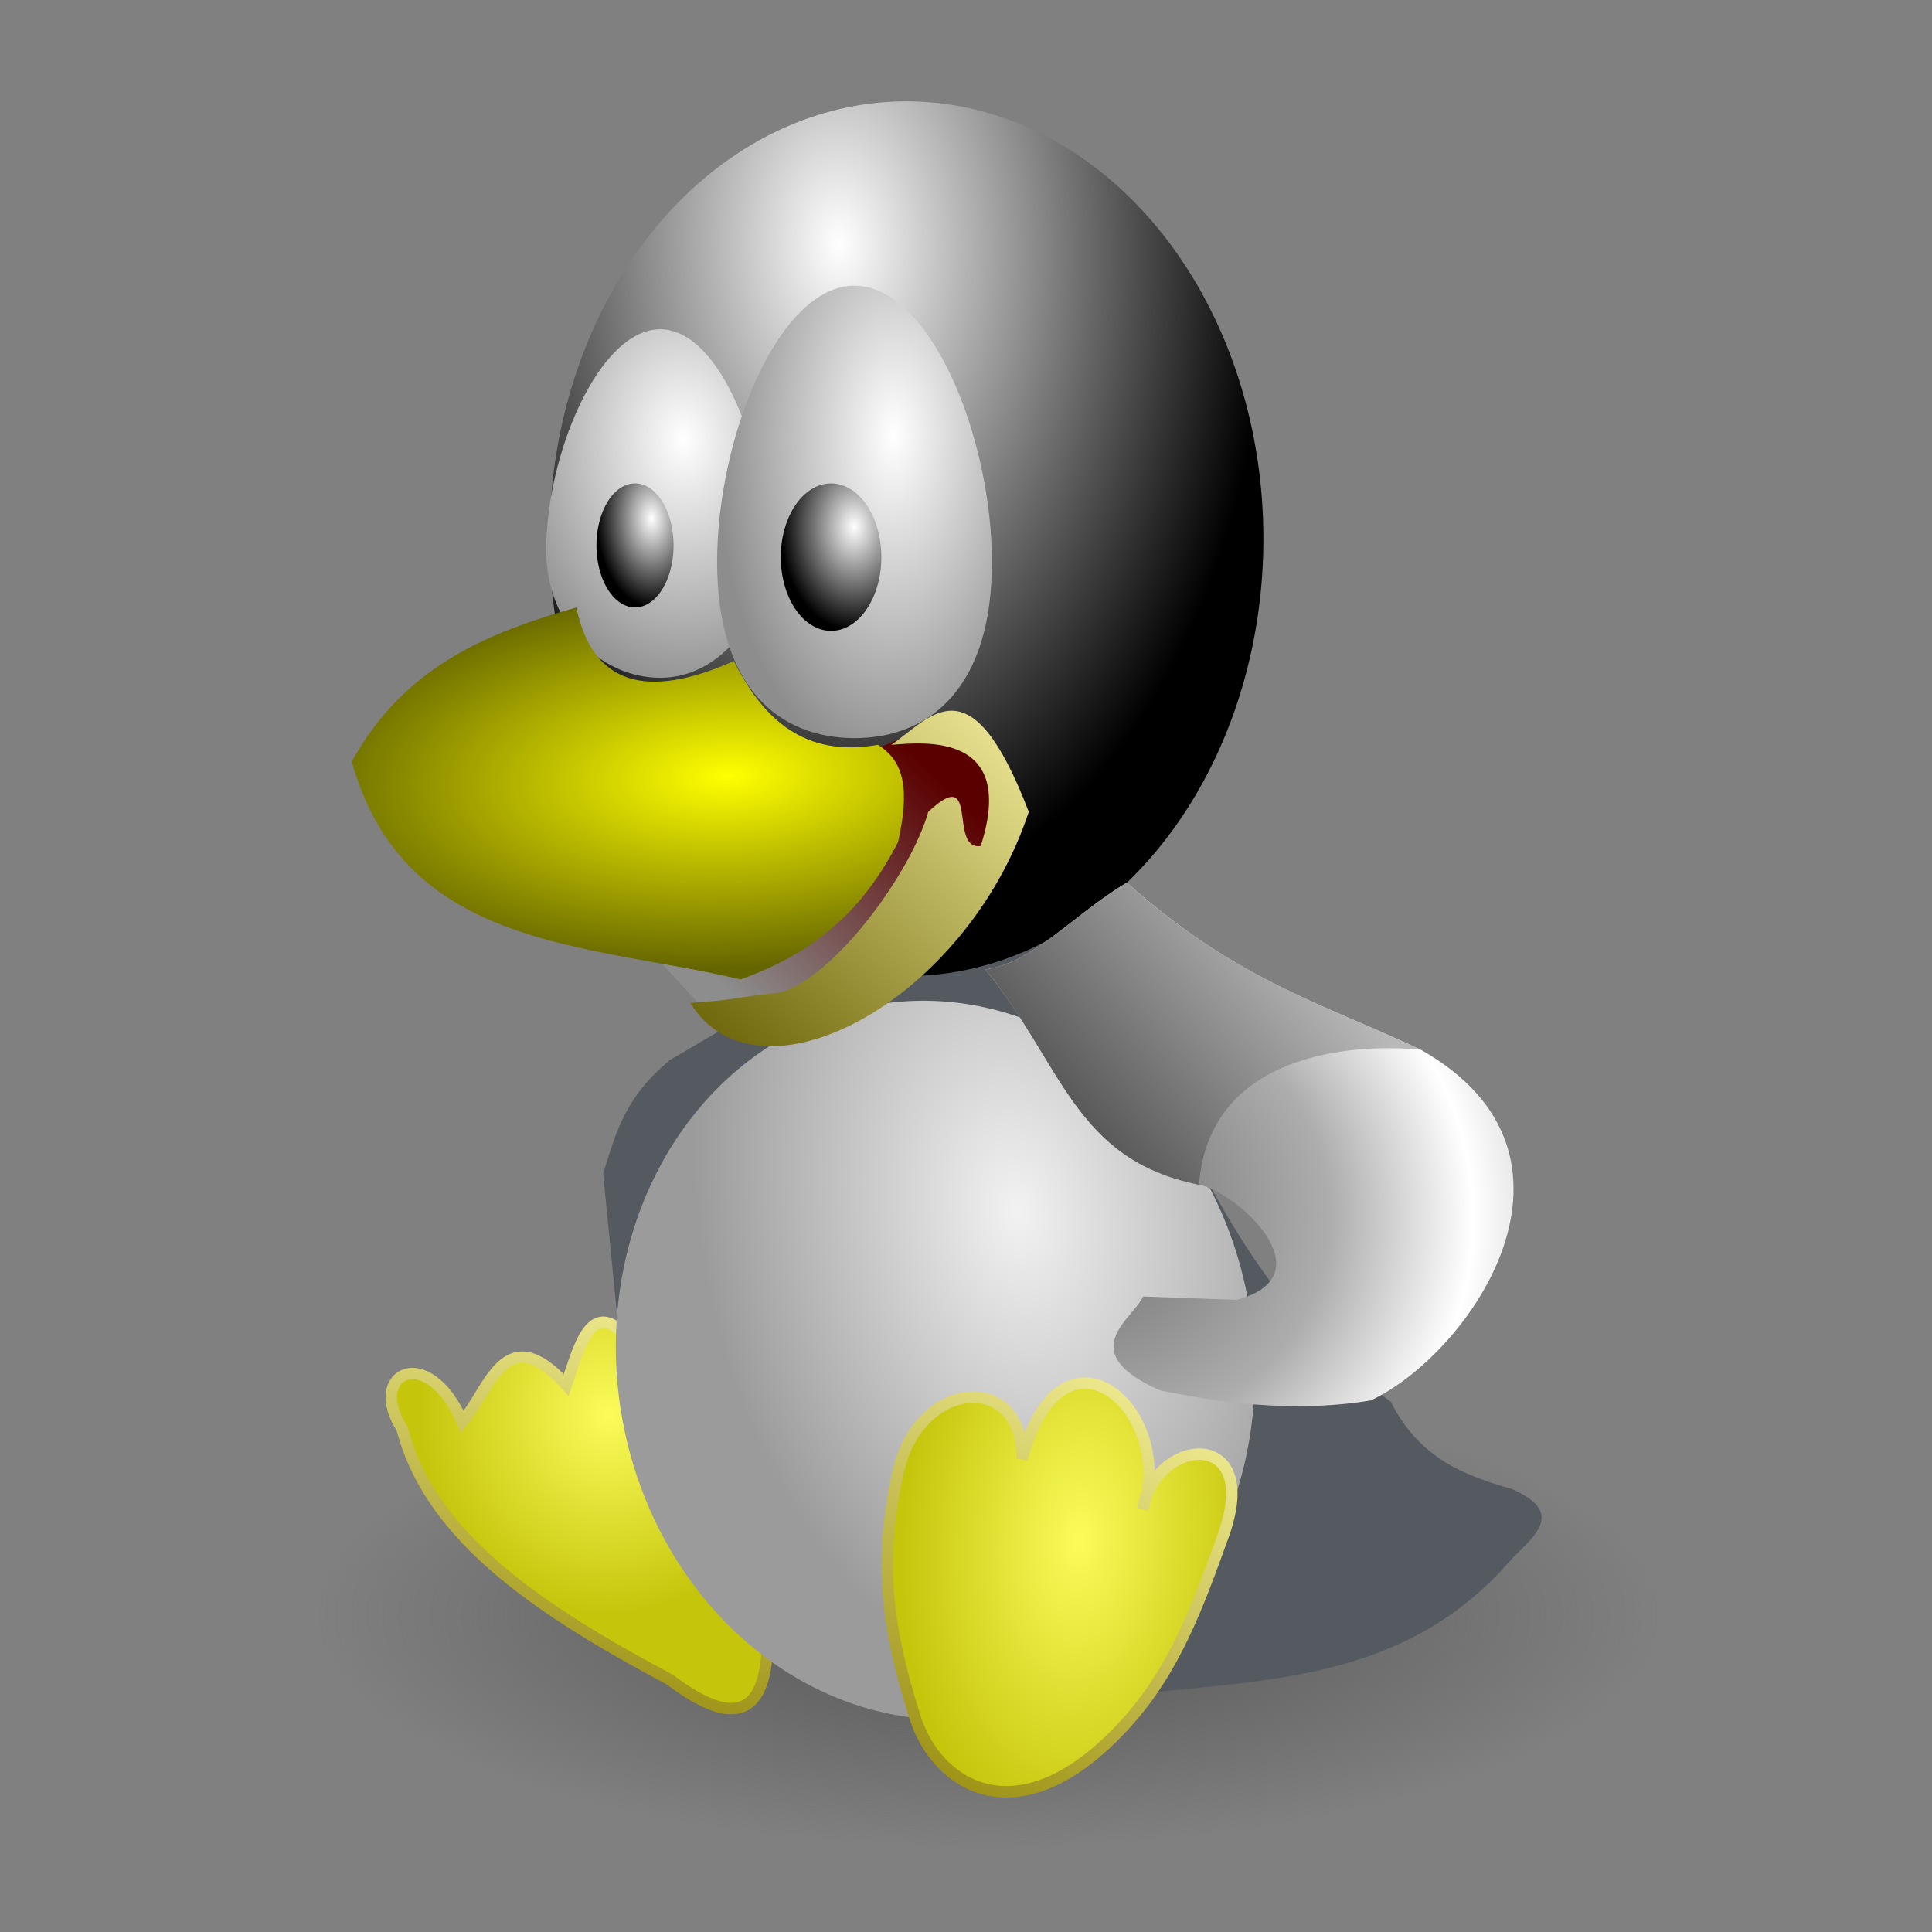 <?xml version="1.0" encoding="UTF-8" standalone="no"?>
<!-- Created with Inkscape (http://www.inkscape.org/) -->
<svg
   xmlns:dc="http://purl.org/dc/elements/1.1/"
   xmlns:cc="http://web.resource.org/cc/"
   xmlns:rdf="http://www.w3.org/1999/02/22-rdf-syntax-ns#"
   xmlns:svg="http://www.w3.org/2000/svg"
   xmlns="http://www.w3.org/2000/svg"
   xmlns:xlink="http://www.w3.org/1999/xlink"
   xmlns:sodipodi="http://sodipodi.sourceforge.net/DTD/sodipodi-0.dtd"
   xmlns:inkscape="http://www.inkscape.org/namespaces/inkscape"
   id="svg2"
   sodipodi:version="0.32"
   inkscape:version="0.44"
   width="256"
   height="256"
   version="1.0"
   sodipodi:docbase="/media/disk-hda4/svg1/users"
   sodipodi:docname="kid.svg">
  <rect width="100%" height="100%" fill="#808080" stroke="none"/>
  <defs
     id="defs5">
    <linearGradient
       inkscape:collect="always"
       id="linearGradient2930">
      <stop
         style="stop-color:#545454;stop-opacity:1;"
         offset="0"
         id="stop2932" />
      <stop
         style="stop-color:#545454;stop-opacity:0;"
         offset="1"
         id="stop2934" />
    </linearGradient>
    <linearGradient
       id="linearGradient2914">
      <stop
         id="stop2920"
         offset="0"
         style="stop-color:#545454;stop-opacity:1" />
      <stop
         id="stop2922"
         offset="1"
         style="stop-color:#b8b8b8;stop-opacity:1;" />
    </linearGradient>
    <linearGradient
       id="linearGradient2900">
      <stop
         style="stop-color:#666;stop-opacity:1;"
         offset="0"
         id="stop2902" />
      <stop
         id="stop2908"
         offset="0.5"
         style="stop-color:#adadad;stop-opacity:1;" />
      <stop
         style="stop-color:white;stop-opacity:1;"
         offset="0.75"
         id="stop2910" />
      <stop
         style="stop-color:#b8b8b8;stop-opacity:1;"
         offset="1"
         id="stop2904" />
    </linearGradient>
    <linearGradient
       inkscape:collect="always"
       id="linearGradient2874">
      <stop
         style="stop-color:#fbfb5b;stop-opacity:1"
         offset="0"
         id="stop2876" />
      <stop
         style="stop-color:#c5c50c;stop-opacity:1"
         offset="1"
         id="stop2878" />
    </linearGradient>
    <linearGradient
       inkscape:collect="always"
       id="linearGradient2866">
      <stop
         style="stop-color:#9b9012;stop-opacity:1"
         offset="0"
         id="stop2868" />
      <stop
         style="stop-color:#eee98f;stop-opacity:1"
         offset="1"
         id="stop2870" />
    </linearGradient>
    <linearGradient
       inkscape:collect="always"
       id="linearGradient2854">
      <stop
         style="stop-color:#f2f2f2;stop-opacity:1;"
         offset="0"
         id="stop2856" />
      <stop
         style="stop-color:#9b9b9b;stop-opacity:1"
         offset="1"
         id="stop2858" />
    </linearGradient>
    <linearGradient
       inkscape:collect="always"
       id="linearGradient2844">
      <stop
         style="stop-color:#8d8d8d;stop-opacity:1;"
         offset="0"
         id="stop2846" />
      <stop
         style="stop-color:#5b0000;stop-opacity:1"
         offset="1"
         id="stop2848" />
    </linearGradient>
    <linearGradient
       id="linearGradient2836"
       inkscape:collect="always">
      <stop
         id="stop2838"
         offset="0"
         style="stop-color:white;stop-opacity:1" />
      <stop
         id="stop2840"
         offset="1"
         style="stop-color:#8d8d8d;stop-opacity:1" />
    </linearGradient>
    <linearGradient
       inkscape:collect="always"
       id="linearGradient2812">
      <stop
         style="stop-color:#6c6509;stop-opacity:1"
         offset="0"
         id="stop2814" />
      <stop
         style="stop-color:#efe897;stop-opacity:1"
         offset="1"
         id="stop2816" />
    </linearGradient>
    <linearGradient
       inkscape:collect="always"
       id="linearGradient2788">
      <stop
         style="stop-color:yellow;stop-opacity:1;"
         offset="0"
         id="stop2790" />
      <stop
         style="stop-color:#656500;stop-opacity:1"
         offset="1"
         id="stop2792" />
    </linearGradient>
    <linearGradient
       inkscape:collect="always"
       id="linearGradient1891">
      <stop
         style="stop-color:white;stop-opacity:1"
         offset="0"
         id="stop1893" />
      <stop
         style="stop-color:black;stop-opacity:1"
         offset="1"
         id="stop1895" />
    </linearGradient>
    <radialGradient
       inkscape:collect="always"
       xlink:href="#linearGradient2930"
       id="radialGradient2955"
       gradientUnits="userSpaceOnUse"
       gradientTransform="matrix(1,0,0,0.346,0,110.416)"
       cx="291.241"
       cy="168.907"
       fx="291.241"
       fy="168.907"
       r="58.579" />
    <radialGradient
       inkscape:collect="always"
       xlink:href="#linearGradient2874"
       id="radialGradient2957"
       gradientUnits="userSpaceOnUse"
       gradientTransform="matrix(1,0,0,1.056,185.594,3.406)"
       cx="72.452"
       cy="140.115"
       fx="72.452"
       fy="140.115"
       r="16.454" />
    <linearGradient
       inkscape:collect="always"
       xlink:href="#linearGradient2866"
       id="linearGradient2959"
       gradientUnits="userSpaceOnUse"
       gradientTransform="translate(185.594,11.709)"
       x1="72.391"
       y1="165.806"
       x2="80.124"
       y2="131.057" />
    <radialGradient
       inkscape:collect="always"
       xlink:href="#linearGradient1891"
       id="radialGradient2961"
       gradientUnits="userSpaceOnUse"
       gradientTransform="matrix(-1.199,3.224619e-2,-4.954962e-2,-1.842,209.585,127.493)"
       cx="90.717"
       cy="46.861"
       fx="90.717"
       fy="46.861"
       r="31.176" />
    <radialGradient
       inkscape:collect="always"
       xlink:href="#linearGradient2836"
       id="radialGradient2963"
       gradientUnits="userSpaceOnUse"
       gradientTransform="matrix(-1.697,4.328896e-2,-5.951094e-2,-2.333,717.742,213.891)"
       cx="264.632"
       cy="68.225"
       fx="264.632"
       fy="68.225"
       r="9.66" />
    <radialGradient
       inkscape:collect="always"
       xlink:href="#linearGradient2836"
       id="radialGradient2965"
       gradientUnits="userSpaceOnUse"
       gradientTransform="matrix(-1.293,-1.989656e-2,3.773125e-2,-2.451,646.419,239.055)"
       cx="283.074"
       cy="68.397"
       fx="283.074"
       fy="68.397"
       r="12.002" />
    <radialGradient
       inkscape:collect="always"
       xlink:href="#linearGradient1891"
       id="radialGradient2967"
       gradientUnits="userSpaceOnUse"
       gradientTransform="matrix(-1.467,0,0,-2.067,252.726,209.212)"
       cx="102.457"
       cy="68.495"
       fx="102.457"
       fy="68.495"
       r="4.391" />
    <radialGradient
       inkscape:collect="always"
       xlink:href="#linearGradient1891"
       id="radialGradient2969"
       gradientUnits="userSpaceOnUse"
       gradientTransform="matrix(-1.435,3.770912e-2,-6.058551e-2,-2.305,217.575,219.935)"
       cx="87.674"
       cy="67.811"
       fx="87.674"
       fy="67.811"
       r="3.366" />
    <linearGradient
       inkscape:collect="always"
       xlink:href="#linearGradient2844"
       id="linearGradient2971"
       gradientUnits="userSpaceOnUse"
       x1="269.401"
       y1="115.226"
       x2="287.672"
       y2="96.491" />
    <radialGradient
       inkscape:collect="always"
       xlink:href="#linearGradient2788"
       id="radialGradient2973"
       gradientUnits="userSpaceOnUse"
       gradientTransform="matrix(-1.514,5.902091e-2,-2.630031e-2,-0.675,677.429,143.811)"
       cx="268.44"
       cy="94.909"
       fx="268.44"
       fy="94.909"
       r="24.799" />
    <radialGradient
       inkscape:collect="always"
       xlink:href="#linearGradient2854"
       id="radialGradient2975"
       gradientUnits="userSpaceOnUse"
       gradientTransform="matrix(-1,1.3839e-2,-2.105264e-2,-1.5,219.562,338.828)"
       cx="100.86"
       cy="137.323"
       fx="100.86"
       fy="137.323"
       r="28.395" />
    <linearGradient
       inkscape:collect="always"
       xlink:href="#linearGradient2812"
       id="linearGradient2977"
       gradientUnits="userSpaceOnUse"
       x1="269.986"
       y1="121.775"
       x2="297.04"
       y2="93.379" />
    <radialGradient
       inkscape:collect="always"
       xlink:href="#linearGradient2900"
       id="radialGradient2979"
       gradientUnits="userSpaceOnUse"
       gradientTransform="matrix(1.708,-0.119,0.114,1.635,-232.111,-48.935)"
       cx="306.393"
       cy="134.628"
       fx="300.416"
       fy="133.405"
       r="23.074" />
    <radialGradient
       inkscape:collect="always"
       xlink:href="#linearGradient2874"
       id="radialGradient2981"
       gradientUnits="userSpaceOnUse"
       gradientTransform="matrix(-0.998,-6.701934e-2,0.113,-1.682,579.368,456.437)"
       cx="299.224"
       cy="162.958"
       fx="299.224"
       fy="162.958"
       r="15.549" />
    <linearGradient
       inkscape:collect="always"
       xlink:href="#linearGradient2866"
       id="linearGradient2983"
       gradientUnits="userSpaceOnUse"
       x1="287.188"
       y1="184.778"
       x2="306.869"
       y2="150.623" />
    <linearGradient
       inkscape:collect="always"
       xlink:href="#linearGradient2914"
       id="linearGradient2985"
       gradientUnits="userSpaceOnUse"
       x1="300.914"
       y1="128.977"
       x2="320.566"
       y2="112.004" />
    <linearGradient
       gradientUnits="userSpaceOnUse"
       y2="42.245"
       x2="150.117"
       y1="202.215"
       x1="142.97"
       id="linearGradient2865"
       xlink:href="#linearGradient2837"
       inkscape:collect="always" />
    <linearGradient
       gradientUnits="userSpaceOnUse"
       y2="204.896"
       x2="113.72"
       y1="41.947"
       x1="121.576"
       id="linearGradient2857"
       xlink:href="#linearGradient2837"
       inkscape:collect="always" />
    <linearGradient
       spreadMethod="reflect"
       gradientUnits="userSpaceOnUse"
       y2="165.719"
       x2="145.413"
       y1="77.37"
       x1="144.808"
       id="linearGradient2849"
       xlink:href="#linearGradient2837"
       inkscape:collect="always" />
    <linearGradient
       gradientUnits="userSpaceOnUse"
       y2="53.922"
       x2="122.81"
       y1="165.719"
       x1="123.62"
       id="linearGradient2835"
       xlink:href="#linearGradient2837"
       inkscape:collect="always" />
    <linearGradient
       gradientUnits="userSpaceOnUse"
       y2="190.767"
       x2="177.701"
       y1="172.182"
       x1="177.021"
       id="linearGradient2827"
       xlink:href="#linearGradient2813"
       inkscape:collect="always" />
    <linearGradient
       gradientUnits="userSpaceOnUse"
       y2="172.182"
       x2="165.021"
       y1="190.767"
       x1="165.021"
       id="linearGradient2819"
       xlink:href="#linearGradient2813"
       inkscape:collect="always" />
    <linearGradient
       id="linearGradient2813"
       inkscape:collect="always">
      <stop
         id="stop2815"
         offset="0"
         style="stop-color:white;stop-opacity:1" />
      <stop
         id="stop2817"
         offset="1"
         style="stop-color:black;stop-opacity:1" />
    </linearGradient>
    <linearGradient
       inkscape:collect="always"
       id="linearGradient2837">
      <stop
         style="stop-color:white;stop-opacity:1"
         offset="0"
         id="stop2839" />
      <stop
         style="stop-color:black;stop-opacity:1"
         offset="1"
         id="stop2841" />
    </linearGradient>
  </defs>
  <sodipodi:namedview
     inkscape:window-height="743"
     inkscape:window-width="1016"
     inkscape:pageshadow="2"
     inkscape:pageopacity="0.0"
     guidetolerance="10.0"
     gridtolerance="10.0"
     objecttolerance="10.0"
     borderopacity="1.0"
     bordercolor="#666666"
     pagecolor="#ffffff"
     id="base"
     width="256px"
     height="256px"
     inkscape:zoom="2.0664062"
     inkscape:cx="128"
     inkscape:cy="164.20968"
     inkscape:window-x="0"
     inkscape:window-y="0"
     inkscape:current-layer="svg2" />
  <g
     id="g2938"
     transform="matrix(1.517,0,0,1.517,-310.867,-42.132)">
    <path
       d="M 349.82 168.907 A 58.579 20.285 0 1 1  232.662,168.907 A 58.579 20.285 0 1 1  349.82 168.907 z"
       sodipodi:ry="20.285444"
       sodipodi:rx="58.579395"
       sodipodi:cy="168.90738"
       sodipodi:cx="291.24103"
       id="path2928"
       style="fill:url(#radialGradient2955);fill-opacity:1;stroke:none;stroke-width:0;stroke-linecap:round;stroke-linejoin:round;stroke-miterlimit:4;stroke-dasharray:none;stroke-opacity:1"
       sodipodi:type="arc" />
    <path
       sodipodi:nodetypes="ccccccc"
       id="path2882"
       d="M 271.95,171.577 C 271.742,177.422 269.131,178.804 263.461,174.504 C 252.488,168.626 242.546,162.278 240.042,152.549 C 236.919,147.733 242.29,144.992 245.311,151.964 C 247.738,149.095 249.055,142.9 254.386,148.744 C 255.63,144.98 256.726,140.67 260.241,145.231 L 271.95,171.577 z "
       style="fill:url(#radialGradient2957);fill-opacity:1;fill-rule:evenodd;stroke:url(#linearGradient2959);stroke-width:1px;stroke-linecap:butt;stroke-linejoin:miter;stroke-opacity:1" />
    <path
       sodipodi:nodetypes="cccccccccc"
       id="path2862"
       d="M 299.613,109.957 C 307.775,123.799 311.93,139.869 326.399,150.207 C 328.926,155.209 332.876,156.652 336.937,157.819 C 341.691,159.868 338.966,161.917 336.937,163.966 C 325.99,176.735 310.606,173.971 296.832,176.846 C 280.077,179.713 270.451,163.864 259.655,151.086 L 257.606,130.302 C 258.64,126.984 259.407,123.666 263.461,120.349 L 280.439,110.396 L 299.613,109.957 z "
       style="fill:#555a60;fill-opacity:1;fill-rule:evenodd;stroke:none;stroke-width:1px;stroke-linecap:butt;stroke-linejoin:miter;stroke-opacity:1" />
    <path
       transform="translate(179.739,4.976)"
       d="M 135.536 69.852 A 31.176 38.202 0 1 1  73.184,69.852 A 31.176 38.202 0 1 1  135.536 69.852 z"
       sodipodi:ry="38.201813"
       sodipodi:rx="31.176191"
       sodipodi:cy="69.851929"
       sodipodi:cx="104.35974"
       id="path1873"
       style="fill:url(#radialGradient2961);fill-opacity:1;stroke:none;stroke-width:0;stroke-linecap:round;stroke-linejoin:round;stroke-miterlimit:4;stroke-dasharray:none;stroke-opacity:1"
       sodipodi:type="arc" />
    <path
       sodipodi:nodetypes="csssc"
       id="path1878"
       d="M 271.95,75.853 C 271.95,81.621 267.915,86.977 262.583,86.977 C 257.25,86.977 252.63,82.206 252.63,75.853 C 252.63,67.45 257.25,56.533 262.583,56.533 C 267.915,56.533 271.95,67.45 271.95,75.853 z "
       style="fill:url(#radialGradient2963);fill-opacity:1;stroke:none;stroke-width:0;stroke-linecap:round;stroke-linejoin:round;stroke-miterlimit:4;stroke-opacity:1" />
    <path
       sodipodi:nodetypes="csssc"
       id="path1875"
       d="M 291.563,76.878 C 291.563,87.785 286.186,92.246 279.561,92.246 C 272.936,92.246 267.559,87.785 267.559,76.878 C 267.559,65.97 272.936,52.727 279.561,52.727 C 286.186,52.727 291.563,65.97 291.563,76.878 z "
       style="fill:url(#radialGradient2965);fill-opacity:1;stroke:none;stroke-width:0;stroke-linecap:round;stroke-linejoin:round;stroke-miterlimit:4;stroke-opacity:1" />
    <path
       transform="translate(177.104,6.147)"
       d="M 104.799 70.291 A 4.391 6.44 0 1 1  96.017,70.291 A 4.391 6.44 0 1 1  104.799 70.291 z"
       sodipodi:ry="6.4401522"
       sodipodi:rx="4.3910127"
       sodipodi:cy="70.291031"
       sodipodi:cx="100.40783"
       id="path1881"
       style="fill:url(#radialGradient2967);fill-opacity:1;stroke:none;stroke-width:0;stroke-linecap:round;stroke-linejoin:round;stroke-miterlimit:4;stroke-dasharray:none;stroke-opacity:1"
       sodipodi:type="arc" />
    <path
       transform="translate(174.177,6.147)"
       d="M 89.577 69.266 A 3.366 5.416 0 1 1  82.844,69.266 A 3.366 5.416 0 1 1  89.577 69.266 z"
       sodipodi:ry="5.4155827"
       sodipodi:rx="3.3664432"
       sodipodi:cy="69.266464"
       sodipodi:cx="86.21022"
       id="path1883"
       style="fill:url(#radialGradient2969);fill-opacity:1;stroke:none;stroke-width:0;stroke-linecap:round;stroke-linejoin:round;stroke-miterlimit:4;stroke-dasharray:none;stroke-opacity:1"
       sodipodi:type="arc" />
    <path
       id="path2842"
       d="M 266.974,116.543 L 260.241,109.225 L 269.315,110.396 L 280.147,101.028 L 280.147,93.71 L 285.123,91.661 L 292.441,94.881 L 292.441,101.321 L 286.294,108.054 L 276.048,116.25 L 266.974,116.543 z "
       style="fill:url(#linearGradient2971);fill-opacity:1;fill-rule:evenodd;stroke:none;stroke-width:0;stroke-linecap:butt;stroke-linejoin:miter;stroke-miterlimit:4;stroke-dasharray:none;stroke-opacity:1" />
    <path
       sodipodi:nodetypes="ccccccc"
       id="path1885"
       d="M 281.61,92.832 C 283.998,94.335 284.349,96.872 283.367,101.321 C 280.342,107.176 276.341,110.884 269.608,113.323 C 256.176,110.15 240.246,110.724 235.651,94.295 C 240.253,85.935 247.585,83.034 255.264,80.829 C 256.662,87.571 261.38,88.919 269.023,85.513 C 271.575,90.583 275.175,93.976 281.61,92.832 z "
       style="fill:url(#radialGradient2973);fill-opacity:1;fill-rule:evenodd;stroke:none;stroke-width:0;stroke-linecap:butt;stroke-linejoin:miter;stroke-miterlimit:4;stroke-dasharray:none;stroke-opacity:1" />
    <path
       transform="matrix(0.968,-0.15,0.151,0.975,161.411,20.112)"
       d="M 134.95 146.109 A 28.395 31.908 0 1 1  78.16,146.109 A 28.395 31.908 0 1 1  134.95 146.109 z"
       sodipodi:ry="31.908026"
       sodipodi:rx="28.395216"
       sodipodi:cy="146.10919"
       sodipodi:cx="106.55524"
       id="path2852"
       style="fill:url(#radialGradient2975);fill-opacity:1;stroke:none;stroke-width:0;stroke-linecap:round;stroke-linejoin:round;stroke-miterlimit:4;stroke-dasharray:none;stroke-opacity:1"
       sodipodi:type="arc" />
    <path
       sodipodi:nodetypes="ccccccc"
       id="path1887"
       d="M 265.217,115.372 C 271.143,124.951 289.328,115.217 294.783,98.686 C 289.708,85.452 286.358,90.332 282.781,92.832 C 285.691,92.601 293.756,91.778 290.585,101.67 C 287.707,102.081 290.57,94.396 286.001,98.686 C 284.53,103.948 277.875,113.101 273.086,114.459 C 268.182,115.003 269.957,115.037 265.217,115.372 z "
       style="fill:url(#linearGradient2977);fill-opacity:1;fill-rule:evenodd;stroke:none;stroke-width:0;stroke-linecap:butt;stroke-linejoin:miter;stroke-miterlimit:4;stroke-dasharray:none;stroke-opacity:1" />
    <path
       sodipodi:nodetypes="ccccccscc"
       id="path1889"
       d="M 303.344,104.869 C 312.893,113.379 320.212,115.332 329.033,119.47 C 345.273,128.643 333.502,145.896 324.672,150.092 C 318.944,151.058 312.737,150.588 306.229,149.214 C 298.63,145.85 303.911,142.973 304.766,141.018 L 312.962,141.31 C 320.922,139.147 313.004,131.926 309.65,131.251 C 298.698,129.045 297.748,120.694 290.978,112.445 C 295.033,111.978 298.735,107.626 303.344,104.869 z "
       style="fill:url(#radialGradient2979);fill-opacity:1;fill-rule:evenodd;stroke:none;stroke-width:1px;stroke-linecap:butt;stroke-linejoin:miter;stroke-opacity:1" />
    <path
       sodipodi:nodetypes="cssccss"
       id="path2864"
       d="M 284.83,177.724 C 286.738,183.834 294.034,188.49 303.273,178.31 C 307.531,173.618 309.534,168.086 311.762,161.917 C 315.191,152.419 305.888,153.225 304.736,159.575 C 307.664,151.035 297.711,142.137 294.198,155.184 C 294.283,147.518 285.183,148.195 283.367,156.355 C 281.527,164.62 282.555,170.436 284.83,177.724 z "
       style="fill:url(#radialGradient2981);fill-opacity:1;fill-rule:evenodd;stroke:url(#linearGradient2983);stroke-width:1px;stroke-linecap:butt;stroke-linejoin:miter;stroke-opacity:1" />
    <path
       style="fill:url(#linearGradient2985);fill-opacity:1;fill-rule:evenodd;stroke:none;stroke-width:1px;stroke-linecap:butt;stroke-linejoin:miter;stroke-opacity:1"
       d="M 303.344,104.869 C 312.893,113.379 320.212,115.332 329.033,119.47 C 323.003,118.858 310.525,119.799 309.65,131.251 C 298.698,129.045 297.748,120.694 290.978,112.445 C 295.033,111.978 298.735,107.626 303.344,104.869 z "
       id="path2912"
       sodipodi:nodetypes="ccccc" />
  </g>
  <g
     id="layer1"
     inkscape:label="1. réteg"
     transform="translate(10.262,-4.339)">
    <path
       id="text3905"
       d="M 14.673,-7.944 L 9.382,-7.944 L 8.547,-5.553 L 5.146,-5.553 L 10.006,-18.675 L 14.04,-18.675 L 18.9,-5.553 L 15.499,-5.553 L 14.673,-7.944 M 10.226,-10.378 L 13.82,-10.378 L 12.027,-15.599 L 10.226,-10.378 M 20.632,-18.675 L 26.248,-18.675 C 27.918,-18.675 29.198,-18.303 30.089,-17.559 C 30.985,-16.821 31.434,-15.766 31.434,-14.395 C 31.434,-13.018 30.985,-11.958 30.089,-11.213 C 29.198,-10.475 27.918,-10.106 26.248,-10.106 L 24.016,-10.106 L 24.016,-5.553 L 20.632,-5.553 L 20.632,-18.675 M 24.016,-16.223 L 24.016,-12.558 L 25.888,-12.558 C 26.544,-12.558 27.051,-12.716 27.408,-13.033 C 27.766,-13.355 27.944,-13.809 27.944,-14.395 C 27.944,-14.981 27.766,-15.432 27.408,-15.749 C 27.051,-16.065 26.544,-16.223 25.888,-16.223 L 24.016,-16.223"
       style="font-size:18px;font-style:normal;font-weight:bold;fill:black;fill-opacity:1;stroke:none;stroke-width:1px;stroke-linecap:butt;stroke-linejoin:miter;stroke-opacity:1;font-family:Bitstream Vera Sans" />
  </g>
</svg>
